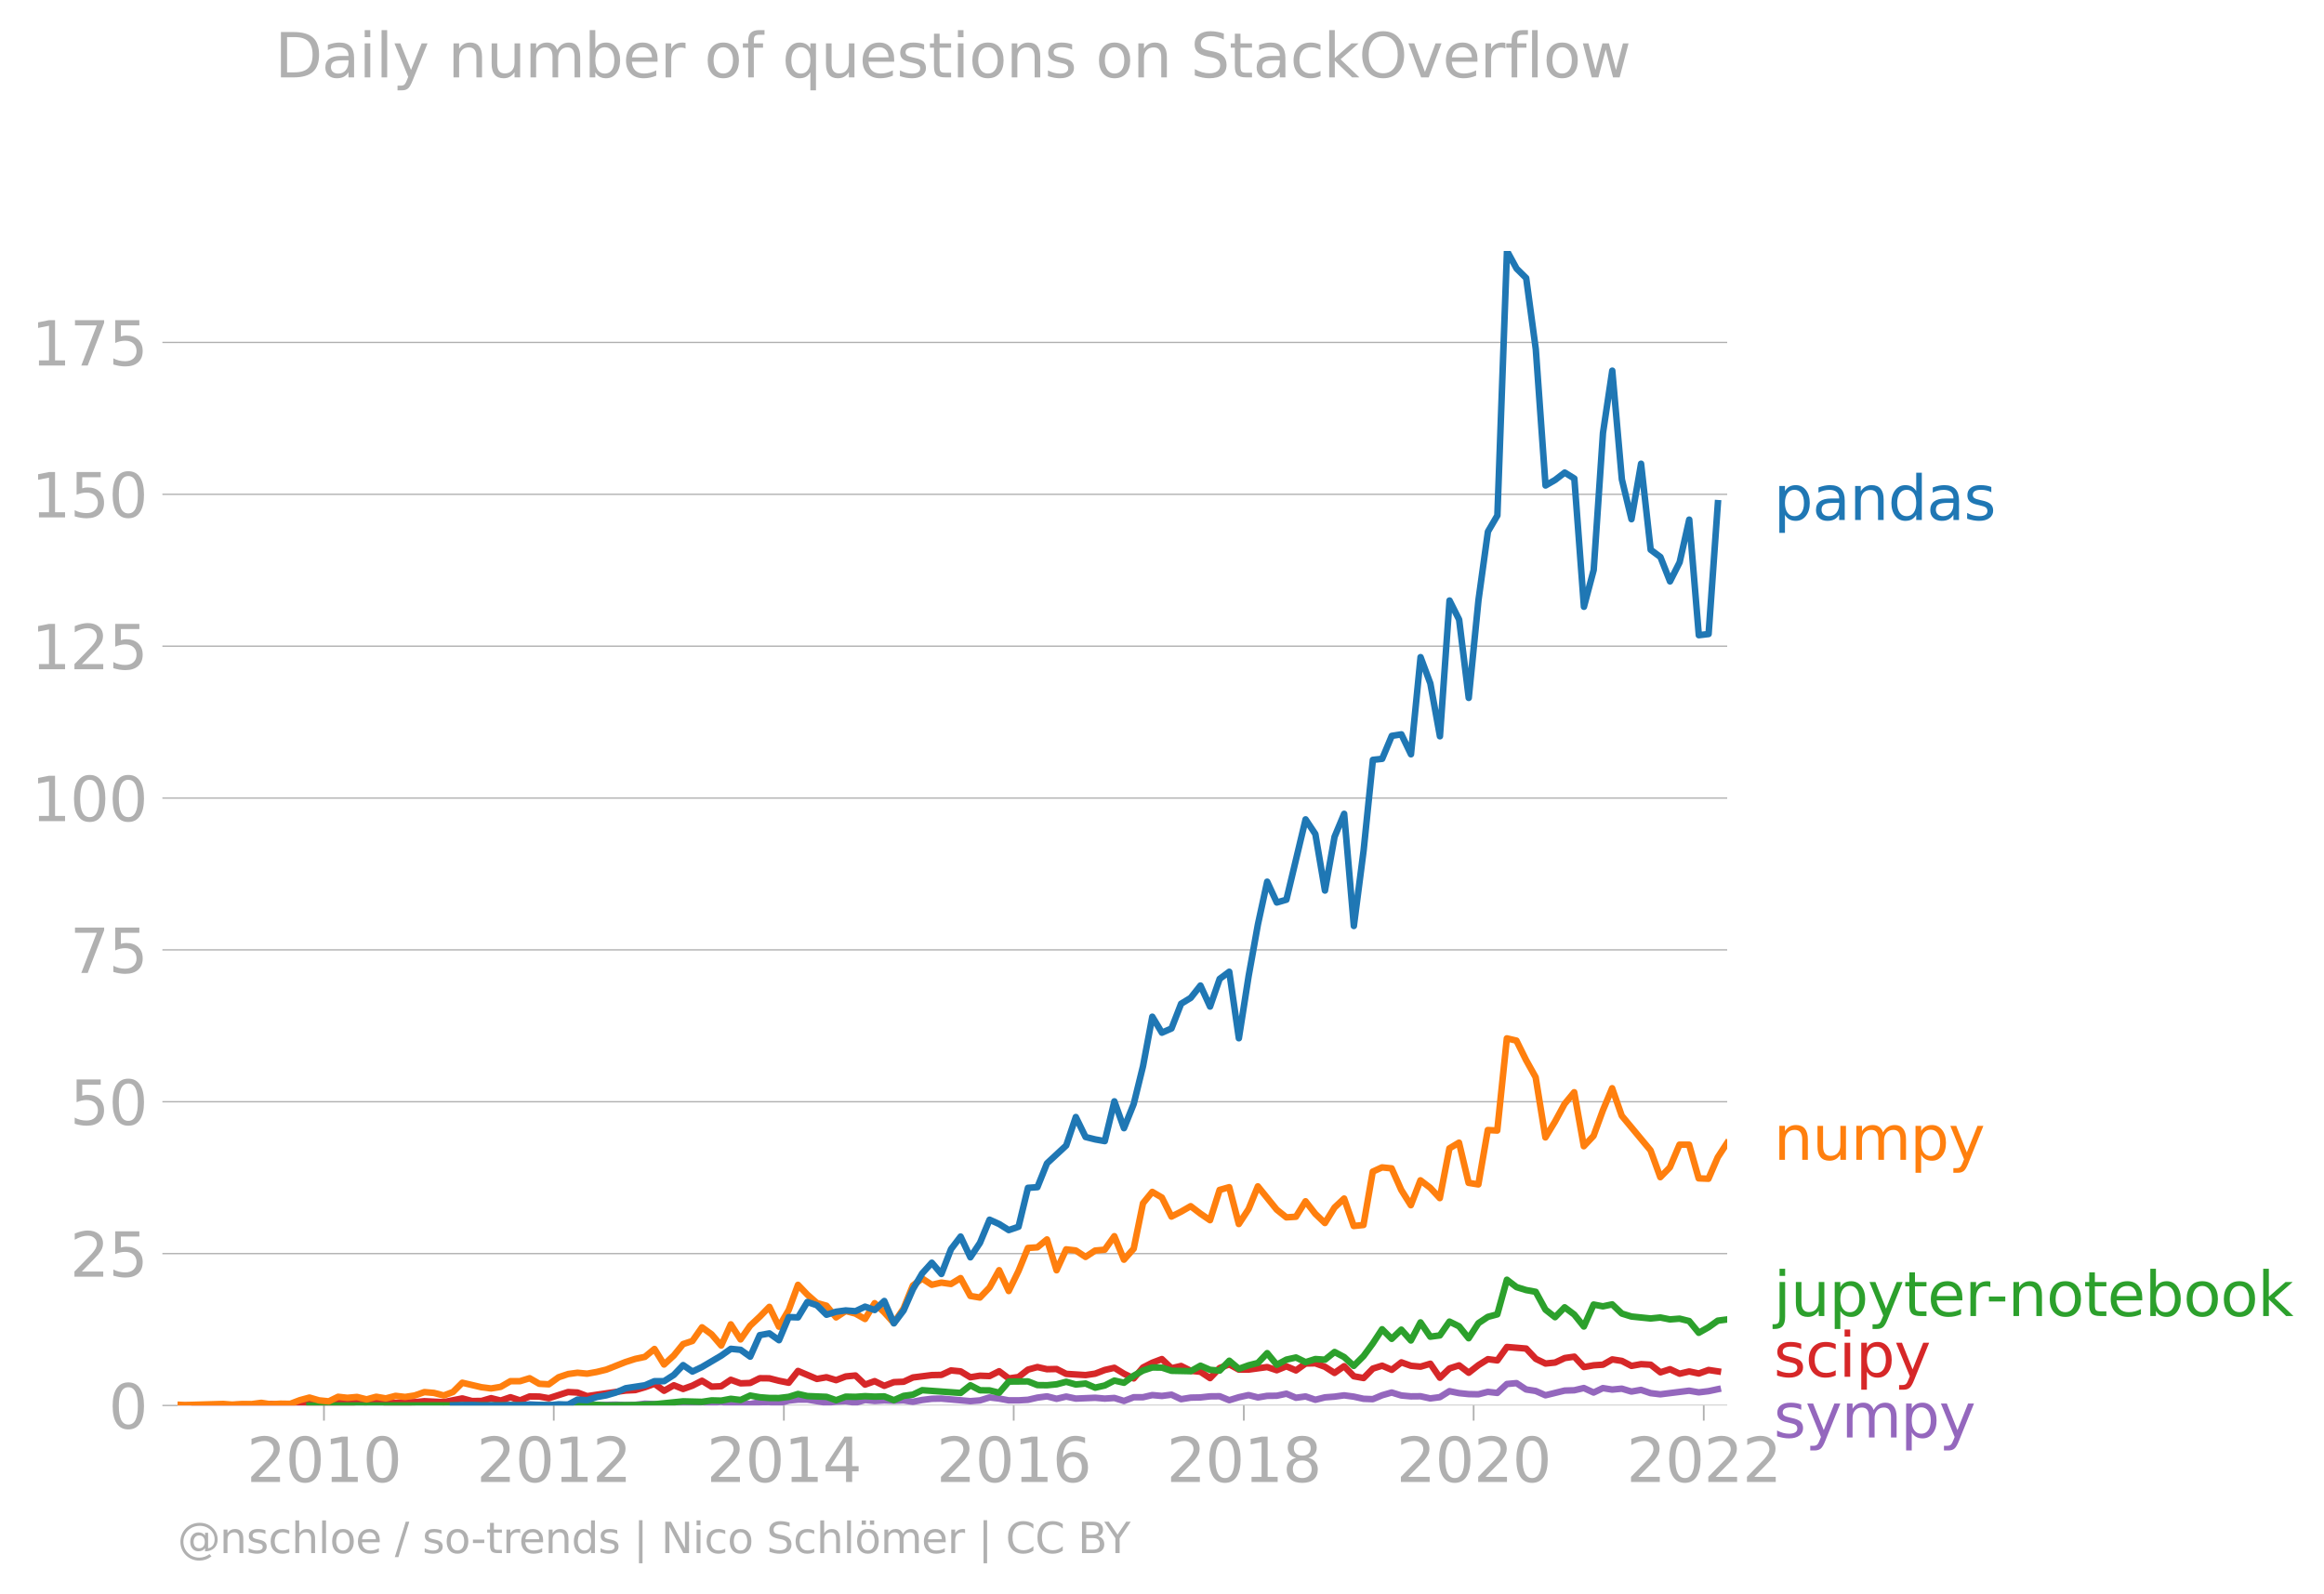<svg xmlns:xlink="http://www.w3.org/1999/xlink" width="714.103" height="489.969" viewBox="0 0 535.577 367.477" xmlns="http://www.w3.org/2000/svg"><defs><style>*{stroke-linejoin:round;stroke-linecap:butt}</style></defs><g id="figure_1"><path d="M0 367.477h535.577V0H0v367.477z" style="fill:none" id="patch_1"/><g id="axes_1"><path d="M40.922 323.95h357.12V57.838H40.923V323.95z" style="fill:none" id="patch_2"/><g id="matplotlib.axis_1"><g id="xtick_1"><g id="line2d_1"><defs><path id="m1cc27f1614" d="M0 0v3.5" style="stroke:#b0b0b0;stroke-width:.4"/></defs><use xlink:href="#m1cc27f1614" x="74.658" y="323.95" style="fill:#b0b0b0;stroke:#b0b0b0;stroke-width:.4"/></g><g style="fill:#b0b0b0" transform="matrix(.14 0 0 -.14 56.843 341.588)" id="text_1"><defs><path id="DejaVuSans-32" d="M1228 531h2203V0H469v531q359 372 979 998 621 627 780 809 303 340 423 576 121 236 121 464 0 372-261 606-261 235-680 235-297 0-627-103-329-103-704-313v638q381 153 712 231 332 78 607 78 725 0 1156-363 431-362 431-968 0-288-108-546-107-257-392-607-78-91-497-524-418-433-1181-1211z" transform="scale(.016)"/><path id="DejaVuSans-30" d="M2034 4250q-487 0-733-480-245-479-245-1442 0-959 245-1439 246-480 733-480 491 0 736 480 246 480 246 1439 0 963-246 1442-245 480-736 480zm0 500q785 0 1199-621 414-620 414-1801 0-1178-414-1799Q2819-91 2034-91q-784 0-1198 620-414 621-414 1799 0 1181 414 1801 414 621 1198 621z" transform="scale(.016)"/><path id="DejaVuSans-31" d="M794 531h1031v3560L703 3866v575l1116 225h631V531h1031V0H794v531z" transform="scale(.016)"/></defs><use xlink:href="#DejaVuSans-32"/><use xlink:href="#DejaVuSans-30" x="63.623"/><use xlink:href="#DejaVuSans-31" x="127.246"/><use xlink:href="#DejaVuSans-30" x="190.869"/></g></g><g id="xtick_2"><use xlink:href="#m1cc27f1614" x="127.618" y="323.95" style="fill:#b0b0b0;stroke:#b0b0b0;stroke-width:.4" id="line2d_2"/><g style="fill:#b0b0b0" transform="matrix(.14 0 0 -.14 109.803 341.588)" id="text_2"><use xlink:href="#DejaVuSans-32"/><use xlink:href="#DejaVuSans-30" x="63.623"/><use xlink:href="#DejaVuSans-31" x="127.246"/><use xlink:href="#DejaVuSans-32" x="190.869"/></g></g><g id="xtick_3"><use xlink:href="#m1cc27f1614" x="180.651" y="323.95" style="fill:#b0b0b0;stroke:#b0b0b0;stroke-width:.4" id="line2d_3"/><g style="fill:#b0b0b0" transform="matrix(.14 0 0 -.14 162.836 341.588)" id="text_3"><defs><path id="DejaVuSans-34" d="M2419 4116 825 1625h1594v2491zm-166 550h794V1625h666v-525h-666V0h-628v1100H313v609l1940 2957z" transform="scale(.016)"/></defs><use xlink:href="#DejaVuSans-32"/><use xlink:href="#DejaVuSans-30" x="63.623"/><use xlink:href="#DejaVuSans-31" x="127.246"/><use xlink:href="#DejaVuSans-34" x="190.869"/></g></g><g id="xtick_4"><use xlink:href="#m1cc27f1614" x="233.611" y="323.95" style="fill:#b0b0b0;stroke:#b0b0b0;stroke-width:.4" id="line2d_4"/><g style="fill:#b0b0b0" transform="matrix(.14 0 0 -.14 215.796 341.588)" id="text_4"><defs><path id="DejaVuSans-36" d="M2113 2584q-425 0-674-291-248-290-248-796 0-503 248-796 249-292 674-292t673 292q248 293 248 796 0 506-248 796-248 291-673 291zm1253 1979v-575q-238 112-480 171-242 60-480 60-625 0-955-422-329-422-376-1275 184 272 462 417 279 145 613 145 703 0 1111-427 408-426 408-1160 0-719-425-1154Q2819-91 2113-91q-810 0-1238 620-428 621-428 1799 0 1106 525 1764t1409 658q238 0 480-47t505-140z" transform="scale(.016)"/></defs><use xlink:href="#DejaVuSans-32"/><use xlink:href="#DejaVuSans-30" x="63.623"/><use xlink:href="#DejaVuSans-31" x="127.246"/><use xlink:href="#DejaVuSans-36" x="190.869"/></g></g><g id="xtick_5"><use xlink:href="#m1cc27f1614" x="286.644" y="323.95" style="fill:#b0b0b0;stroke:#b0b0b0;stroke-width:.4" id="line2d_5"/><g style="fill:#b0b0b0" transform="matrix(.14 0 0 -.14 268.83 341.588)" id="text_5"><defs><path id="DejaVuSans-38" d="M2034 2216q-450 0-708-241-257-241-257-662 0-422 257-663 258-241 708-241t709 242q260 243 260 662 0 421-258 662-257 241-711 241zm-631 268q-406 100-633 378-226 279-226 679 0 559 398 884 399 325 1092 325 697 0 1094-325t397-884q0-400-227-679-226-278-629-378 456-106 710-416 255-309 255-755 0-679-414-1042Q2806-91 2034-91q-771 0-1186 362-414 363-414 1042 0 446 256 755 257 310 713 416zm-231 997q0-362 226-565 227-203 636-203 407 0 636 203 230 203 230 565 0 363-230 566-229 203-636 203-409 0-636-203-226-203-226-566z" transform="scale(.016)"/></defs><use xlink:href="#DejaVuSans-32"/><use xlink:href="#DejaVuSans-30" x="63.623"/><use xlink:href="#DejaVuSans-31" x="127.246"/><use xlink:href="#DejaVuSans-38" x="190.869"/></g></g><g id="xtick_6"><use xlink:href="#m1cc27f1614" x="339.605" y="323.95" style="fill:#b0b0b0;stroke:#b0b0b0;stroke-width:.4" id="line2d_6"/><g style="fill:#b0b0b0" transform="matrix(.14 0 0 -.14 321.79 341.588)" id="text_6"><use xlink:href="#DejaVuSans-32"/><use xlink:href="#DejaVuSans-30" x="63.623"/><use xlink:href="#DejaVuSans-32" x="127.246"/><use xlink:href="#DejaVuSans-30" x="190.869"/></g></g><g id="xtick_7"><use xlink:href="#m1cc27f1614" x="392.638" y="323.95" style="fill:#b0b0b0;stroke:#b0b0b0;stroke-width:.4" id="line2d_7"/><g style="fill:#b0b0b0" transform="matrix(.14 0 0 -.14 374.823 341.588)" id="text_7"><use xlink:href="#DejaVuSans-32"/><use xlink:href="#DejaVuSans-30" x="63.623"/><use xlink:href="#DejaVuSans-32" x="127.246"/><use xlink:href="#DejaVuSans-32" x="190.869"/></g></g></g><g id="matplotlib.axis_2"><g id="ytick_1"><path d="M40.922 323.95h357.12" clip-path="url(#p06d0938595)" style="fill:none;stroke:#b0b0b0;stroke-width:.3;stroke-linecap:square" id="line2d_8"/><g id="line2d_9"><defs><path id="mb1093855e4" d="M0 0h-3.5" style="stroke:#b0b0b0;stroke-width:.3"/></defs><use xlink:href="#mb1093855e4" x="40.922" y="323.95" style="fill:#b0b0b0;stroke:#b0b0b0;stroke-width:.3"/></g><use xlink:href="#DejaVuSans-30" style="fill:#b0b0b0" transform="matrix(.14 0 0 -.14 25.015 329.269)" id="text_8"/></g><g id="ytick_2"><path d="M40.922 288.947h357.12" clip-path="url(#p06d0938595)" style="fill:none;stroke:#b0b0b0;stroke-width:.3;stroke-linecap:square" id="line2d_10"/><use xlink:href="#mb1093855e4" x="40.922" y="288.947" style="fill:#b0b0b0;stroke:#b0b0b0;stroke-width:.3" id="line2d_11"/><g style="fill:#b0b0b0" transform="matrix(.14 0 0 -.14 16.108 294.266)" id="text_9"><defs><path id="DejaVuSans-35" d="M691 4666h2478v-532H1269V2991q137 47 274 70 138 23 276 23 781 0 1237-428 457-428 457-1159 0-753-469-1171Q2575-91 1722-91q-294 0-599 50Q819 9 494 109v635q281-153 581-228t634-75q541 0 856 284 316 284 316 772 0 487-316 771-315 285-856 285-253 0-505-56-251-56-513-175v2344z" transform="scale(.016)"/></defs><use xlink:href="#DejaVuSans-32"/><use xlink:href="#DejaVuSans-35" x="63.623"/></g></g><g id="ytick_3"><path d="M40.922 253.945h357.12" clip-path="url(#p06d0938595)" style="fill:none;stroke:#b0b0b0;stroke-width:.3;stroke-linecap:square" id="line2d_12"/><use xlink:href="#mb1093855e4" x="40.922" y="253.945" style="fill:#b0b0b0;stroke:#b0b0b0;stroke-width:.3" id="line2d_13"/><g style="fill:#b0b0b0" transform="matrix(.14 0 0 -.14 16.108 259.264)" id="text_10"><use xlink:href="#DejaVuSans-35"/><use xlink:href="#DejaVuSans-30" x="63.623"/></g></g><g id="ytick_4"><path d="M40.922 218.942h357.12" clip-path="url(#p06d0938595)" style="fill:none;stroke:#b0b0b0;stroke-width:.3;stroke-linecap:square" id="line2d_14"/><use xlink:href="#mb1093855e4" x="40.922" y="218.942" style="fill:#b0b0b0;stroke:#b0b0b0;stroke-width:.3" id="line2d_15"/><g style="fill:#b0b0b0" transform="matrix(.14 0 0 -.14 16.108 224.261)" id="text_11"><defs><path id="DejaVuSans-37" d="M525 4666h3000v-269L1831 0h-659l1594 4134H525v532z" transform="scale(.016)"/></defs><use xlink:href="#DejaVuSans-37"/><use xlink:href="#DejaVuSans-35" x="63.623"/></g></g><g id="ytick_5"><path d="M40.922 183.94h357.12" clip-path="url(#p06d0938595)" style="fill:none;stroke:#b0b0b0;stroke-width:.3;stroke-linecap:square" id="line2d_16"/><use xlink:href="#mb1093855e4" x="40.922" y="183.94" style="fill:#b0b0b0;stroke:#b0b0b0;stroke-width:.3" id="line2d_17"/><g style="fill:#b0b0b0" transform="matrix(.14 0 0 -.14 7.2 189.259)" id="text_12"><use xlink:href="#DejaVuSans-31"/><use xlink:href="#DejaVuSans-30" x="63.623"/><use xlink:href="#DejaVuSans-30" x="127.246"/></g></g><g id="ytick_6"><path d="M40.922 148.938h357.12" clip-path="url(#p06d0938595)" style="fill:none;stroke:#b0b0b0;stroke-width:.3;stroke-linecap:square" id="line2d_18"/><use xlink:href="#mb1093855e4" x="40.922" y="148.938" style="fill:#b0b0b0;stroke:#b0b0b0;stroke-width:.3" id="line2d_19"/><g style="fill:#b0b0b0" transform="matrix(.14 0 0 -.14 7.2 154.256)" id="text_13"><use xlink:href="#DejaVuSans-31"/><use xlink:href="#DejaVuSans-32" x="63.623"/><use xlink:href="#DejaVuSans-35" x="127.246"/></g></g><g id="ytick_7"><path d="M40.922 113.935h357.12" clip-path="url(#p06d0938595)" style="fill:none;stroke:#b0b0b0;stroke-width:.3;stroke-linecap:square" id="line2d_20"/><use xlink:href="#mb1093855e4" x="40.922" y="113.935" style="fill:#b0b0b0;stroke:#b0b0b0;stroke-width:.3" id="line2d_21"/><g style="fill:#b0b0b0" transform="matrix(.14 0 0 -.14 7.2 119.254)" id="text_14"><use xlink:href="#DejaVuSans-31"/><use xlink:href="#DejaVuSans-35" x="63.623"/><use xlink:href="#DejaVuSans-30" x="127.246"/></g></g><g id="ytick_8"><path d="M40.922 78.933h357.12" clip-path="url(#p06d0938595)" style="fill:none;stroke:#b0b0b0;stroke-width:.3;stroke-linecap:square" id="line2d_22"/><use xlink:href="#mb1093855e4" x="40.922" y="78.933" style="fill:#b0b0b0;stroke:#b0b0b0;stroke-width:.3" id="line2d_23"/><g style="fill:#b0b0b0" transform="matrix(.14 0 0 -.14 7.2 84.252)" id="text_15"><use xlink:href="#DejaVuSans-31"/><use xlink:href="#DejaVuSans-37" x="63.623"/><use xlink:href="#DejaVuSans-35" x="127.246"/></g></g></g><path d="M40.922 323.95h37l2.14-.136 2.213.136 4.426-.047 2.212-.089 2.25.136 6.638-.094 2.212-.042 2.25.136 4.28-.136 2.212.136 2.213-.09 2.213.043 2.213-.134 4.461.134 2.213-.179 4.425.18h2.25l2.176-.147 2.176.102 2.213-.096 2.213.096 4.425-.09 2.25.09 2.212-.05 2.213-.266 4.425.181 2.25-.136 2.14.212 4.352-.644 2.213.162 2.213-.208 2.212.343h2.25l2.212.17 2.213-.441 2.213-.026 2.212.297 2.25-.632 2.14-.221 2.14-.005 4.425.723 2.213-.255 2.213-.107 2.249.362 2.212-.628 2.213.221 2.213-.128 2.213.083 2.249-.09 2.14.324 2.14-.415 2.213-.275 2.212-.04 6.675.586 2.213-.173 2.212-.685 2.213.265 2.213.413h2.249l2.176-.13 2.177-.503 2.212-.293 2.213.564 2.213-.518 2.213.473 4.461-.193 2.213.193 2.213-.146 2.213.688 2.249-.858 2.14-.003 2.14-.494 2.213.2 2.212-.29 2.213 1.037 2.213-.36 2.249-.045 2.213-.248 2.212-.023 2.213.91 2.213-.684 2.249-.497 2.14.544 2.14-.363 2.213-.027 2.213-.47 2.212.936 2.213-.304 2.25.768 2.212-.557 2.213-.166 2.212-.3 2.213.3 2.249.497 2.14.086 2.14-.899 2.213-.638 2.213.683 2.213.204 2.212-.023 2.25.497 2.212-.288 2.213-1.383 2.212.45 2.213.227 2.25.045 2.176-.563 2.176.247 2.213-2.056 2.213-.202 2.212 1.462 2.213.345 2.249.993 4.425-1.084 2.213-.067 2.213-.52 2.249 1.039 2.14-1.02 2.14.342 2.213-.215 2.213.667 2.212-.387 2.213.748 2.25.271 6.637-.832 2.213.38 2.25-.27 2.14-.453h0" clip-path="url(#p06d0938595)" style="fill:none;stroke:#9467bd;stroke-width:1.5;stroke-linecap:square" id="line2d_24"/><path d="m44.84 323.95 10.955-.187 4.425.093 2.213-.222 4.462.222 2.213-.313 2.212-.06 2.213.241 2.25-.452 2.14.128 4.352-.244 2.213.026 2.213-.352 2.212.442 2.25.09 2.212-.159 2.213-.021 2.213-.212 4.461.212 4.28-.858 2.213.6 2.213-.013 2.213-.641 2.213.55 2.249-.767 2.212.73 2.213-.91 2.213.023 2.212.383 4.426-1.42 2.176.11 2.213.834 6.638-.97 2.25-.316 2.212-.114 2.213-.653 2.212-.794 2.213 1.606 2.25-1.264 2.14.852 2.14-.762 2.212-1.132 2.213 1.358 2.213-.098 2.212-1.483 2.25.813 2.212-.077 2.213-1.097 2.213.024 2.212.563 2.25.452 2.14-2.712 4.353 1.837 2.212-.39 2.213.67 2.213-.85 2.249-.226 2.212 2.103 2.213-.794 2.213 1.074 2.213-.848 2.249-.09 2.14-.986 4.353-.55 2.212-.045 2.213-1.028 2.213.215 2.249 1.355 2.213-.357 2.212.086 2.213-1.112 2.213 1.654 2.249-.316 2.176-1.707 2.177-.596 2.212.498 2.213-.047 2.213 1.12 4.462.28 2.212-.326 2.213-.848 2.213-.506 2.213 1.364 2.249 1.084 2.14-2.518 2.14-1.095 2.213-.842 2.212 2.107 2.213-.52 2.213 1.107 2.249.226 2.213 1.467 2.212-2.326 2.213-.847 2.213 1.209h2.249l4.28-.587 2.213.731 2.213-.912 2.212.959 2.213-1.591 2.25-.046 2.212.797 2.213 1.417 2.212-1.557L312 317.22l2.249.407 2.14-2.178 2.14-.668 2.213.955 2.213-1.722 2.213.789 2.212.204 2.25-.677 2.212 3.226 2.213-2.142 2.212-.705 2.213 1.698 2.25-1.761 2.176-1.366 2.176.282 2.213-3.1 4.425.374 2.213 2.365 2.249 1.084 2.213-.23 2.212-1.035 2.213-.318 2.213 2.396 2.249-.407 2.14-.142 2.14-1.213 2.213.346 2.213 1.145 2.212-.398 2.213.127 2.25 1.761 2.212-.721 2.213 1.037 2.212-.524 2.213.479 2.25-.813 2.14.324h0" clip-path="url(#p06d0938595)" style="fill:none;stroke:#d62728;stroke-width:1.5;stroke-linecap:square" id="line2d_25"/><path d="M71.32 323.95h4.462l59.526-.047 2.213-.089 2.213.136 6.674-.094 4.425-.186 6.602-.67 4.353.11 2.213-.334 2.213.054 2.212-.416 2.25.271 2.212-1.022 2.213.39 2.213.17 2.212.01 2.25-.27 2.14-.663 2.14.482 4.425.18 2.213.774 2.213-.819 2.249.046 2.212-.16 2.213.114 2.213-.067 2.213.88 2.249-.993 2.14-.287 2.14-1.023 8.85.632 2.25-1.761 2.213 1.152 2.212.022 2.213.538 2.213-2.57 4.425-.042 2.177.855 2.212.03 2.213-.21 2.213-.584 2.213.628 2.249-.226 2.212.952 2.213-.5 2.213-1.134 2.213.502 2.249-1.626 2.14-1.186 2.14-.711 2.213.035 2.212.733 4.426.09 2.249-1.265 2.213.955 2.212.175 2.213-2.275 2.213 1.868 2.249-.813 2.14-.542 2.14-2.258 2.213 2.678 2.213-1.188 2.212-.492 2.213 1.08 2.25-.723 2.212.156 2.213-1.782 2.212 1.176 2.213 2.03 2.249-2.258 2.14-2.92 2.14-3.267 2.213 2.214 2.213-2.124 2.213 2.498 2.212-4.169 2.25 3.297 2.212-.295 2.213-3.183 2.212 1.083 2.213 2.756 2.25-3.477 2.176-1.453 2.176-.58 2.213-7.98 2.213 1.702 2.212.678 2.213.406 2.249 4.11 2.213 1.738 2.212-2.28 2.213 1.673 2.213 2.754 2.249-5.059 2.14.408 2.14-.453 2.213 2.117 2.213.683 4.425.452 2.25-.226 2.212.444 2.213-.173 2.212.546 2.213 2.706 2.25-1.265 2.14-1.53 2.14-.276h0" clip-path="url(#p06d0938595)" style="fill:none;stroke:#2ca02c;stroke-width:1.5;stroke-linecap:square" id="line2d_26"/><g style="fill:#1f77b4" transform="matrix(.14 0 0 -.14 408.756 119.848)" id="text_16"><defs><path id="DejaVuSans-70" d="M1159 525v-1856H581v4831h578v-531q182 312 458 463 277 152 661 152 638 0 1036-506 399-506 399-1331T3314 415Q2916-91 2278-91q-384 0-661 152-276 152-458 464zm1957 1222q0 634-261 995t-717 361q-457 0-718-361t-261-995q0-634 261-995t718-361q456 0 717 361t261 995z" transform="scale(.016)"/><path id="DejaVuSans-61" d="M2194 1759q-697 0-966-159t-269-544q0-306 202-486 202-179 548-179 479 0 768 339t289 901v128h-572zm1147 238V0h-575v531q-197-318-491-470T1556-91q-537 0-855 302-317 302-317 808 0 590 395 890 396 300 1180 300h807v57q0 397-261 614t-733 217q-300 0-585-72-284-72-546-216v532q315 122 612 182 297 61 578 61 760 0 1135-394 375-393 375-1193z" transform="scale(.016)"/><path id="DejaVuSans-6e" d="M3513 2113V0h-575v2094q0 497-194 743-194 247-581 247-466 0-735-297-269-296-269-809V0H581v3500h578v-544q207 316 486 472 280 156 646 156 603 0 912-373 310-373 310-1098z" transform="scale(.016)"/><path id="DejaVuSans-64" d="M2906 2969v1894h575V0h-575v525q-181-312-458-464-276-152-664-152-634 0-1033 506-398 507-398 1332t398 1331q399 506 1033 506 388 0 664-152 277-151 458-463zM947 1747q0-634 261-995t717-361q456 0 718 361 263 361 263 995t-263 995q-262 361-718 361t-717-361q-261-361-261-995z" transform="scale(.016)"/><path id="DejaVuSans-73" d="M2834 3397v-544q-243 125-506 187-262 63-544 63-428 0-642-131t-214-394q0-200 153-314t616-217l197-44q612-131 870-370t258-667q0-488-386-773Q2250-91 1575-91q-281 0-586 55T347 128v594q319-166 628-249 309-82 613-82 406 0 624 139 219 139 219 392 0 234-158 359-157 125-692 241l-200 47q-534 112-772 345-237 233-237 639 0 494 350 762 350 269 994 269 318 0 599-47 282-46 519-140z" transform="scale(.016)"/></defs><use xlink:href="#DejaVuSans-70"/><use xlink:href="#DejaVuSans-61" x="63.477"/><use xlink:href="#DejaVuSans-6e" x="124.756"/><use xlink:href="#DejaVuSans-64" x="188.135"/><use xlink:href="#DejaVuSans-61" x="251.611"/><use xlink:href="#DejaVuSans-73" x="312.891"/></g><g style="fill:#ff7f0e" transform="matrix(.14 0 0 -.14 408.756 267.338)" id="text_17"><defs><path id="DejaVuSans-75" d="M544 1381v2119h575V1403q0-497 193-746 194-248 582-248 465 0 735 297 271 297 271 810v1984h575V0h-575v538q-209-319-486-474-276-155-642-155-603 0-916 375-312 375-312 1097zm1447 2203z" transform="scale(.016)"/><path id="DejaVuSans-6d" d="M3328 2828q216 388 516 572t706 184q547 0 844-383 297-382 297-1088V0h-578v2094q0 503-179 746-178 244-543 244-447 0-707-297-259-296-259-809V0h-578v2094q0 506-178 748t-550 242q-441 0-701-298-259-298-259-808V0H581v3500h578v-544q197 322 472 475t653 153q382 0 649-194 267-193 395-562z" transform="scale(.016)"/><path id="DejaVuSans-79" d="M2059-325q-243-625-475-815-231-191-618-191H506v481h338q237 0 368 113 132 112 291 531l103 262L191 3500h609L1894 763l1094 2737h609L2059-325z" transform="scale(.016)"/></defs><use xlink:href="#DejaVuSans-6e"/><use xlink:href="#DejaVuSans-75" x="63.379"/><use xlink:href="#DejaVuSans-6d" x="126.758"/><use xlink:href="#DejaVuSans-70" x="224.17"/><use xlink:href="#DejaVuSans-79" x="287.646"/></g><g style="fill:#2ca02c" transform="matrix(.14 0 0 -.14 408.756 303.337)" id="text_18"><defs><path id="DejaVuSans-6a" d="M603 3500h575V-63q0-668-255-968-254-300-820-300h-219v487H38q328 0 446 152Q603-541 603-63v3563zm0 1363h575v-729H603v729z" transform="scale(.016)"/><path id="DejaVuSans-74" d="M1172 4494v-994h1184v-447H1172V1153q0-428 117-550t477-122h590V0h-590q-666 0-919 248-253 249-253 905v1900H172v447h422v994h578z" transform="scale(.016)"/><path id="DejaVuSans-65" d="M3597 1894v-281H953q38-594 358-905t892-311q331 0 642 81t618 244V178Q3153 47 2828-22t-659-69q-838 0-1327 487-489 488-489 1320 0 859 464 1363 464 505 1252 505 706 0 1117-455 411-454 411-1235zm-575 169q-6 471-264 752-258 282-683 282-481 0-770-272t-333-766l2050 4z" transform="scale(.016)"/><path id="DejaVuSans-72" d="M2631 2963q-97 56-211 82-114 27-251 27-488 0-749-317t-261-911V0H581v3500h578v-544q182 319 472 473 291 155 707 155 59 0 131-8 72-7 159-23l3-590z" transform="scale(.016)"/><path id="DejaVuSans-2d" d="M313 2009h1684v-512H313v512z" transform="scale(.016)"/><path id="DejaVuSans-6f" d="M1959 3097q-462 0-731-361t-269-989q0-628 267-989 268-361 733-361 460 0 728 362 269 363 269 988 0 622-269 986-268 364-728 364zm0 487q750 0 1178-488 429-487 429-1349 0-859-429-1349Q2709-91 1959-91q-753 0-1180 489-426 490-426 1349 0 862 426 1349 427 488 1180 488z" transform="scale(.016)"/><path id="DejaVuSans-62" d="M3116 1747q0 634-261 995t-717 361q-457 0-718-361t-261-995q0-634 261-995t718-361q456 0 717 361t261 995zM1159 2969q182 312 458 463 277 152 661 152 638 0 1036-506 399-506 399-1331T3314 415Q2916-91 2278-91q-384 0-661 152-276 152-458 464V0H581v4863h578V2969z" transform="scale(.016)"/><path id="DejaVuSans-6b" d="M581 4863h578V1991l1716 1509h734L1753 1863 3688 0h-750L1159 1709V0H581v4863z" transform="scale(.016)"/></defs><use xlink:href="#DejaVuSans-6a"/><use xlink:href="#DejaVuSans-75" x="27.783"/><use xlink:href="#DejaVuSans-70" x="91.162"/><use xlink:href="#DejaVuSans-79" x="154.639"/><use xlink:href="#DejaVuSans-74" x="213.818"/><use xlink:href="#DejaVuSans-65" x="253.027"/><use xlink:href="#DejaVuSans-72" x="314.551"/><use xlink:href="#DejaVuSans-2d" x="349.289"/><use xlink:href="#DejaVuSans-6e" x="385.373"/><use xlink:href="#DejaVuSans-6f" x="448.752"/><use xlink:href="#DejaVuSans-74" x="509.934"/><use xlink:href="#DejaVuSans-65" x="549.143"/><use xlink:href="#DejaVuSans-62" x="610.666"/><use xlink:href="#DejaVuSans-6f" x="674.143"/><use xlink:href="#DejaVuSans-6f" x="735.324"/><use xlink:href="#DejaVuSans-6b" x="796.506"/></g><g style="fill:#d62728" transform="matrix(.14 0 0 -.14 408.756 317.337)" id="text_19"><defs><path id="DejaVuSans-63" d="M3122 3366v-538q-244 135-489 202t-495 67q-560 0-870-355-309-354-309-995t309-996q310-354 870-354 250 0 495 67t489 202V134Q2881 22 2623-34q-257-57-548-57-791 0-1257 497-465 497-465 1341 0 856 470 1346 471 491 1290 491 265 0 518-55 253-54 491-163z" transform="scale(.016)"/><path id="DejaVuSans-69" d="M603 3500h575V0H603v3500zm0 1363h575v-729H603v729z" transform="scale(.016)"/></defs><use xlink:href="#DejaVuSans-73"/><use xlink:href="#DejaVuSans-63" x="52.1"/><use xlink:href="#DejaVuSans-69" x="107.08"/><use xlink:href="#DejaVuSans-70" x="134.863"/><use xlink:href="#DejaVuSans-79" x="198.34"/></g><g style="fill:#9467bd" transform="matrix(.14 0 0 -.14 408.756 331.337)" id="text_20"><use xlink:href="#DejaVuSans-73"/><use xlink:href="#DejaVuSans-79" x="52.1"/><use xlink:href="#DejaVuSans-6d" x="111.279"/><use xlink:href="#DejaVuSans-70" x="208.691"/><use xlink:href="#DejaVuSans-79" x="272.168"/></g><g style="fill:#b0b0b0" transform="matrix(.097 0 0 -.097 40.922 357.986)" id="text_21"><defs><path id="DejaVuSans-40" d="M2381 1678q0-447 222-702 222-254 610-254 384 0 604 256 221 256 221 700 0 438-225 695-225 258-607 258-378 0-602-256-223-256-223-697zm1703-934q-187-241-429-355t-564-114q-538 0-874 389t-336 1014q0 625 337 1015 338 391 873 391 322 0 565-117 244-117 428-354v409h447V722q457 69 714 417 258 349 258 902 0 334-99 628-98 294-298 544-325 409-792 626t-1017 217q-384 0-738-102-353-101-653-301-490-319-767-836-276-517-276-1120 0-497 179-932 180-434 521-765 328-325 759-495 431-171 922-171 403 0 792 136t714 389l281-347q-390-303-851-464t-936-161q-578 0-1091 205-512 205-912 595Q841 78 631 592q-209 514-209 1105 0 569 212 1084 213 516 607 907 403 396 931 607t1119 211q662 0 1229-272 568-271 952-771 234-307 357-666 124-359 124-744 0-822-497-1297T4084 263v481z" transform="scale(.016)"/><path id="DejaVuSans-68" d="M3513 2113V0h-575v2094q0 497-194 743-194 247-581 247-466 0-735-297-269-296-269-809V0H581v4863h578V2956q207 316 486 472 280 156 646 156 603 0 912-373 310-373 310-1098z" transform="scale(.016)"/><path id="DejaVuSans-6c" d="M603 4863h575V0H603v4863z" transform="scale(.016)"/><path id="DejaVuSans-2f" d="M1625 4666h531L531-594H0l1625 5260z" transform="scale(.016)"/><path id="DejaVuSans-7c" d="M1344 4891v-6400H813v6400h531z" transform="scale(.016)"/><path id="DejaVuSans-4e" d="M628 4666h850L3547 763v3903h612V0h-850L1241 3903V0H628v4666z" transform="scale(.016)"/><path id="DejaVuSans-53" d="M3425 4513v-616q-359 172-678 256-319 85-616 85-515 0-795-200t-280-569q0-310 186-468 186-157 705-254l381-78q706-135 1042-474t336-907q0-679-455-1029Q2797-91 1919-91q-331 0-705 75-373 75-773 222v650q384-215 753-325 369-109 725-109 540 0 834 212 294 213 294 607 0 343-211 537t-692 291l-385 75q-706 140-1022 440-315 300-315 835 0 619 436 975t1201 356q329 0 669-60 341-59 697-177z" transform="scale(.016)"/><path id="DejaVuSans-f6" d="M1959 3097q-462 0-731-361t-269-989q0-628 267-989 268-361 733-361 460 0 728 362 269 363 269 988 0 622-269 986-268 364-728 364zm0 487q750 0 1178-488 429-487 429-1349 0-859-429-1349Q2709-91 1959-91q-753 0-1180 489-426 490-426 1349 0 862 426 1349 427 488 1180 488zm295 1266h634v-631h-634v631zm-1222 0h634v-631h-634v631z" transform="scale(.016)"/><path id="DejaVuSans-43" d="M4122 4306v-665q-319 297-680 443-361 147-767 147-800 0-1225-489t-425-1414q0-922 425-1411t1225-489q406 0 767 147t680 444V359q-331-225-702-338-370-112-782-112-1060 0-1670 648-609 649-609 1771 0 1125 609 1773 610 649 1670 649 418 0 788-111 371-111 696-333z" transform="scale(.016)"/><path id="DejaVuSans-42" d="M1259 2228V519h1013q509 0 754 211 246 211 246 645 0 438-246 645-245 208-754 208H1259zm0 1919V2741h935q462 0 688 173 227 174 227 530 0 353-227 528-226 175-688 175h-935zm-631 519h1613q722 0 1112-300 391-300 391-853 0-429-200-682t-588-315q466-100 724-418 258-317 258-792 0-625-425-966Q3088 0 2303 0H628v4666z" transform="scale(.016)"/><path id="DejaVuSans-59" d="M-13 4666h679l1293-1919 1285 1919h678L2272 2222V0h-634v2222L-13 4666z" transform="scale(.016)"/></defs><use xlink:href="#DejaVuSans-40"/><use xlink:href="#DejaVuSans-6e" x="100"/><use xlink:href="#DejaVuSans-73" x="163.379"/><use xlink:href="#DejaVuSans-63" x="215.479"/><use xlink:href="#DejaVuSans-68" x="270.459"/><use xlink:href="#DejaVuSans-6c" x="333.838"/><use xlink:href="#DejaVuSans-6f" x="361.621"/><use xlink:href="#DejaVuSans-65" x="422.803"/><use xlink:href="#DejaVuSans-20" x="484.326"/><use xlink:href="#DejaVuSans-2f" x="516.113"/><use xlink:href="#DejaVuSans-20" x="549.805"/><use xlink:href="#DejaVuSans-73" x="581.592"/><use xlink:href="#DejaVuSans-6f" x="633.691"/><use xlink:href="#DejaVuSans-2d" x="696.748"/><use xlink:href="#DejaVuSans-74" x="732.832"/><use xlink:href="#DejaVuSans-72" x="772.041"/><use xlink:href="#DejaVuSans-65" x="810.904"/><use xlink:href="#DejaVuSans-6e" x="872.428"/><use xlink:href="#DejaVuSans-64" x="935.807"/><use xlink:href="#DejaVuSans-73" x="999.283"/><use xlink:href="#DejaVuSans-20" x="1051.383"/><use xlink:href="#DejaVuSans-7c" x="1083.17"/><use xlink:href="#DejaVuSans-20" x="1116.861"/><use xlink:href="#DejaVuSans-4e" x="1148.648"/><use xlink:href="#DejaVuSans-69" x="1223.453"/><use xlink:href="#DejaVuSans-63" x="1251.236"/><use xlink:href="#DejaVuSans-6f" x="1306.217"/><use xlink:href="#DejaVuSans-20" x="1367.398"/><use xlink:href="#DejaVuSans-53" x="1399.186"/><use xlink:href="#DejaVuSans-63" x="1462.662"/><use xlink:href="#DejaVuSans-68" x="1517.643"/><use xlink:href="#DejaVuSans-6c" x="1581.021"/><use xlink:href="#DejaVuSans-f6" x="1608.805"/><use xlink:href="#DejaVuSans-6d" x="1669.986"/><use xlink:href="#DejaVuSans-65" x="1767.398"/><use xlink:href="#DejaVuSans-72" x="1828.922"/><use xlink:href="#DejaVuSans-20" x="1870.035"/><use xlink:href="#DejaVuSans-7c" x="1901.822"/><use xlink:href="#DejaVuSans-20" x="1935.514"/><use xlink:href="#DejaVuSans-43" x="1967.301"/><use xlink:href="#DejaVuSans-43" x="2037.125"/><use xlink:href="#DejaVuSans-20" x="2106.949"/><use xlink:href="#DejaVuSans-42" x="2138.736"/><use xlink:href="#DejaVuSans-59" x="2201.84"/></g><g style="fill:#b0b0b0" transform="matrix(.14 0 0 -.14 63.337 17.838)" id="text_22"><defs><path id="DejaVuSans-44" d="M1259 4147V519h763q966 0 1414 437 448 438 448 1382 0 937-448 1373t-1414 436h-763zm-631 519h1297q1356 0 1990-564 635-564 635-1764 0-1207-638-1773Q3275 0 1925 0H628v4666z" transform="scale(.016)"/><path id="DejaVuSans-66" d="M2375 4863v-479h-550q-309 0-430-125-120-125-120-450v-309h947v-447h-947V0H697v3053H147v447h550v244q0 584 272 851 272 268 862 268h544z" transform="scale(.016)"/><path id="DejaVuSans-71" d="M947 1747q0-634 261-995t717-361q456 0 718 361 263 361 263 995t-263 995q-262 361-718 361t-717-361q-261-361-261-995zM2906 525q-181-312-458-464-276-152-664-152-634 0-1033 506-398 507-398 1332t398 1331q399 506 1033 506 388 0 664-152 277-151 458-463v531h575v-4831h-575V525z" transform="scale(.016)"/><path id="DejaVuSans-4f" d="M2522 4238q-688 0-1093-513-404-512-404-1397 0-881 404-1394 405-512 1093-512 687 0 1089 512 402 513 402 1394 0 885-402 1397-402 513-1089 513zm0 512q981 0 1568-658 588-658 588-1764 0-1103-588-1761Q3503-91 2522-91q-984 0-1574 656-589 657-589 1763t589 1764q590 658 1574 658z" transform="scale(.016)"/><path id="DejaVuSans-76" d="M191 3500h609L1894 563l1094 2937h609L2284 0h-781L191 3500z" transform="scale(.016)"/><path id="DejaVuSans-77" d="M269 3500h575l719-2731 715 2731h678l719-2731 716 2731h575L4050 0h-678l-753 2869L1863 0h-679L269 3500z" transform="scale(.016)"/></defs><use xlink:href="#DejaVuSans-44"/><use xlink:href="#DejaVuSans-61" x="77.002"/><use xlink:href="#DejaVuSans-69" x="138.281"/><use xlink:href="#DejaVuSans-6c" x="166.064"/><use xlink:href="#DejaVuSans-79" x="193.848"/><use xlink:href="#DejaVuSans-20" x="253.027"/><use xlink:href="#DejaVuSans-6e" x="284.814"/><use xlink:href="#DejaVuSans-75" x="348.193"/><use xlink:href="#DejaVuSans-6d" x="411.572"/><use xlink:href="#DejaVuSans-62" x="508.984"/><use xlink:href="#DejaVuSans-65" x="572.461"/><use xlink:href="#DejaVuSans-72" x="633.984"/><use xlink:href="#DejaVuSans-20" x="675.098"/><use xlink:href="#DejaVuSans-6f" x="706.885"/><use xlink:href="#DejaVuSans-66" x="768.066"/><use xlink:href="#DejaVuSans-20" x="803.271"/><use xlink:href="#DejaVuSans-71" x="835.059"/><use xlink:href="#DejaVuSans-75" x="898.535"/><use xlink:href="#DejaVuSans-65" x="961.914"/><use xlink:href="#DejaVuSans-73" x="1023.438"/><use xlink:href="#DejaVuSans-74" x="1075.537"/><use xlink:href="#DejaVuSans-69" x="1114.746"/><use xlink:href="#DejaVuSans-6f" x="1142.529"/><use xlink:href="#DejaVuSans-6e" x="1203.711"/><use xlink:href="#DejaVuSans-73" x="1267.09"/><use xlink:href="#DejaVuSans-20" x="1319.189"/><use xlink:href="#DejaVuSans-6f" x="1350.977"/><use xlink:href="#DejaVuSans-6e" x="1412.158"/><use xlink:href="#DejaVuSans-20" x="1475.537"/><use xlink:href="#DejaVuSans-53" x="1507.324"/><use xlink:href="#DejaVuSans-74" x="1570.801"/><use xlink:href="#DejaVuSans-61" x="1610.01"/><use xlink:href="#DejaVuSans-63" x="1671.289"/><use xlink:href="#DejaVuSans-6b" x="1726.27"/><use xlink:href="#DejaVuSans-4f" x="1784.18"/><use xlink:href="#DejaVuSans-76" x="1862.891"/><use xlink:href="#DejaVuSans-65" x="1922.07"/><use xlink:href="#DejaVuSans-72" x="1983.594"/><use xlink:href="#DejaVuSans-66" x="2024.707"/><use xlink:href="#DejaVuSans-6c" x="2059.912"/><use xlink:href="#DejaVuSans-6f" x="2087.695"/><use xlink:href="#DejaVuSans-77" x="2148.877"/></g><path d="m40.922 323.775 1.705.084 8.815-.26 2.14.17 2.213-.146 2.213.01 2.212-.29 2.213.336 2.25-.136 2.212.033 2.213-.846 2.212-.6 2.213.646 2.25.225 2.14-1.051 2.14.238 2.212-.198 2.213.56 2.213-.607 2.212.38 2.25-.586 2.212.253 2.213-.344 2.213-.776 2.212.19 2.25.586 2.14-.796 2.14-2.14 4.425 1.04 2.213.28 2.213-.37 2.249-1.31h2.212l2.213-.678 2.213 1.284 2.212.116 2.25-1.626 2.176-.738 2.176-.3 2.213.215 2.213-.396 2.213-.538 4.461-1.766 2.213-.707 2.213-.467 2.212-1.82 2.213 3.581 2.25-2.077 2.14-2.634 2.14-.708 2.212-3.156 2.213 1.62 2.213 2.58 2.212-4.883 2.25 3.477 2.212-3.167 2.213-2.072 2.213-2.268 2.212 4.572 2.25-3.84 2.14-5.806 2.14 2.239 2.213 1.948 2.212.626 2.213 2.687 2.213-1.467 2.249.587 2.212 1.254 2.213-3.648 2.213 2.108 2.213 2.454 2.249-3.343 2.14-5.295 2.14-1.615 2.213 1.452 2.212-.503 2.213.316 2.213-1.355 2.249 4.11 2.213.372 2.212-2.314 2.213-3.987 2.213 4.8 2.249-4.607 2.176-5.323 2.177-.142 2.212-1.822 2.213 7.106 2.213-4.819 2.213.258 2.249 1.49 2.212-1.468 2.213-.203 2.213-3.11 2.213 5.413 2.249-2.529 2.14-10.471 2.14-2.626 2.213 1.299 2.212 4.391 2.213-1.124 2.213-1.27 2.249 1.717 2.213 1.513 2.212-6.978 2.213-.63 2.213 8.489 2.249-3.433 2.14-5.249 4.353 5.374 2.213 1.772 2.212-.139 2.213-3.565 2.25 2.891 2.212 2.121 2.213-3.566 2.212-2.08 2.213 6.325 2.249-.226 2.14-12.307 2.14-.971 2.213.224 2.213 4.97 2.213 3.524 2.212-5.737 2.25 1.716 2.212 2.388 2.213-11.466 2.212-1.322 2.213 9.271 2.25.361 2.176-12.541 2.176.121 2.213-21.247 2.213.517 2.212 4.477 2.213 3.968 2.249 13.866 2.213-3.646 2.212-4.077 2.213-2.69 2.213 12.445 2.249-2.393 2.14-5.859 2.14-5.116 2.213 6.336 6.638 7.98 2.25 6.188 2.212-2.267 2.213-5.23 2.212.003 2.213 7.765 2.25.09 2.14-4.948 2.14-3.271h0" clip-path="url(#p06d0938595)" style="fill:none;stroke:#ff7f0e;stroke-width:1.5;stroke-linecap:square" id="line2d_27"/><path d="m104.402 323.95 4.353-.094 2.213.094h4.426l4.461-.047 2.213-.134 4.425.136 2.25-.226 2.176.078 2.176-1.162 2.213.141 2.213-.728 2.213-.392 2.212-.647 2.25-.994 4.425-.677 2.212-.949h2.213l2.25-1.445 2.14-2.255 2.14 1.487 2.212-1.053 4.426-2.614 2.212-1.572 2.25.226 2.212 1.58 2.213-4.967 2.213-.4 2.212 1.574 2.25-5.33 2.14.068 2.14-3.545 2.213.745 2.212 2.19 2.213-.696 2.213-.297 2.249.18 2.212-1.05 2.213.78 2.213-2.087 2.213 5.158 2.249-2.981 2.14-4.897 2.14-3.639 2.213-2.461 2.212 2.596 2.213-5.723 2.213-2.903 2.249 4.787 2.213-3.331 2.212-5.34 2.213 1 2.213 1.394 2.249-.768 2.176-8.972 2.177-.151 2.212-5.504 4.426-4.107 2.213-6.558 2.249 4.607 2.212.55 2.213.398 2.213-9.171 2.213 6.19 2.249-5.6 2.14-8.698 2.14-11.4 2.213 3.686 2.212-.977 2.213-5.696 2.213-1.35 2.249-2.845 2.213 4.848 2.212-6.383 2.213-1.644 2.213 15.329 2.249-14.318 2.14-11.902 2.14-9.867 2.213 4.797 2.213-.642 4.425-18.517 2.25 3.387 2.212 13.018 2.213-12.385 2.212-5.303L312 213.432l2.249-17.388 2.14-20.905 2.14-.232 2.213-5.295 2.213-.35 2.213 4.597 2.212-22.392 2.25 6.052 2.212 12.187 2.213-31.292 2.212 4.41 2.213 18.037 2.25-22.582 2.176-15.75 2.176-3.716 2.213-60.975 2.213 4.068 2.212 2.186 2.213 16.376 2.249 31.435 2.213-1.281 2.212-1.7 2.213 1.373 2.213 29.564 2.249-8.49 2.14-31.585 2.14-14.348 2.213 25.046 2.213 9.189 2.212-12.783 2.213 19.829 2.25 1.67 2.212 5.616 2.213-4.396 2.212-9.838 2.213 26.64 2.25-.272 2.14-30.152h0" clip-path="url(#p06d0938595)" style="fill:none;stroke:#1f77b4;stroke-width:1.5;stroke-linecap:square" id="line2d_28"/></g></g><defs><clipPath id="p06d0938595"><path d="M40.922 57.838h357.12V323.95H40.922z"/></clipPath></defs></svg>